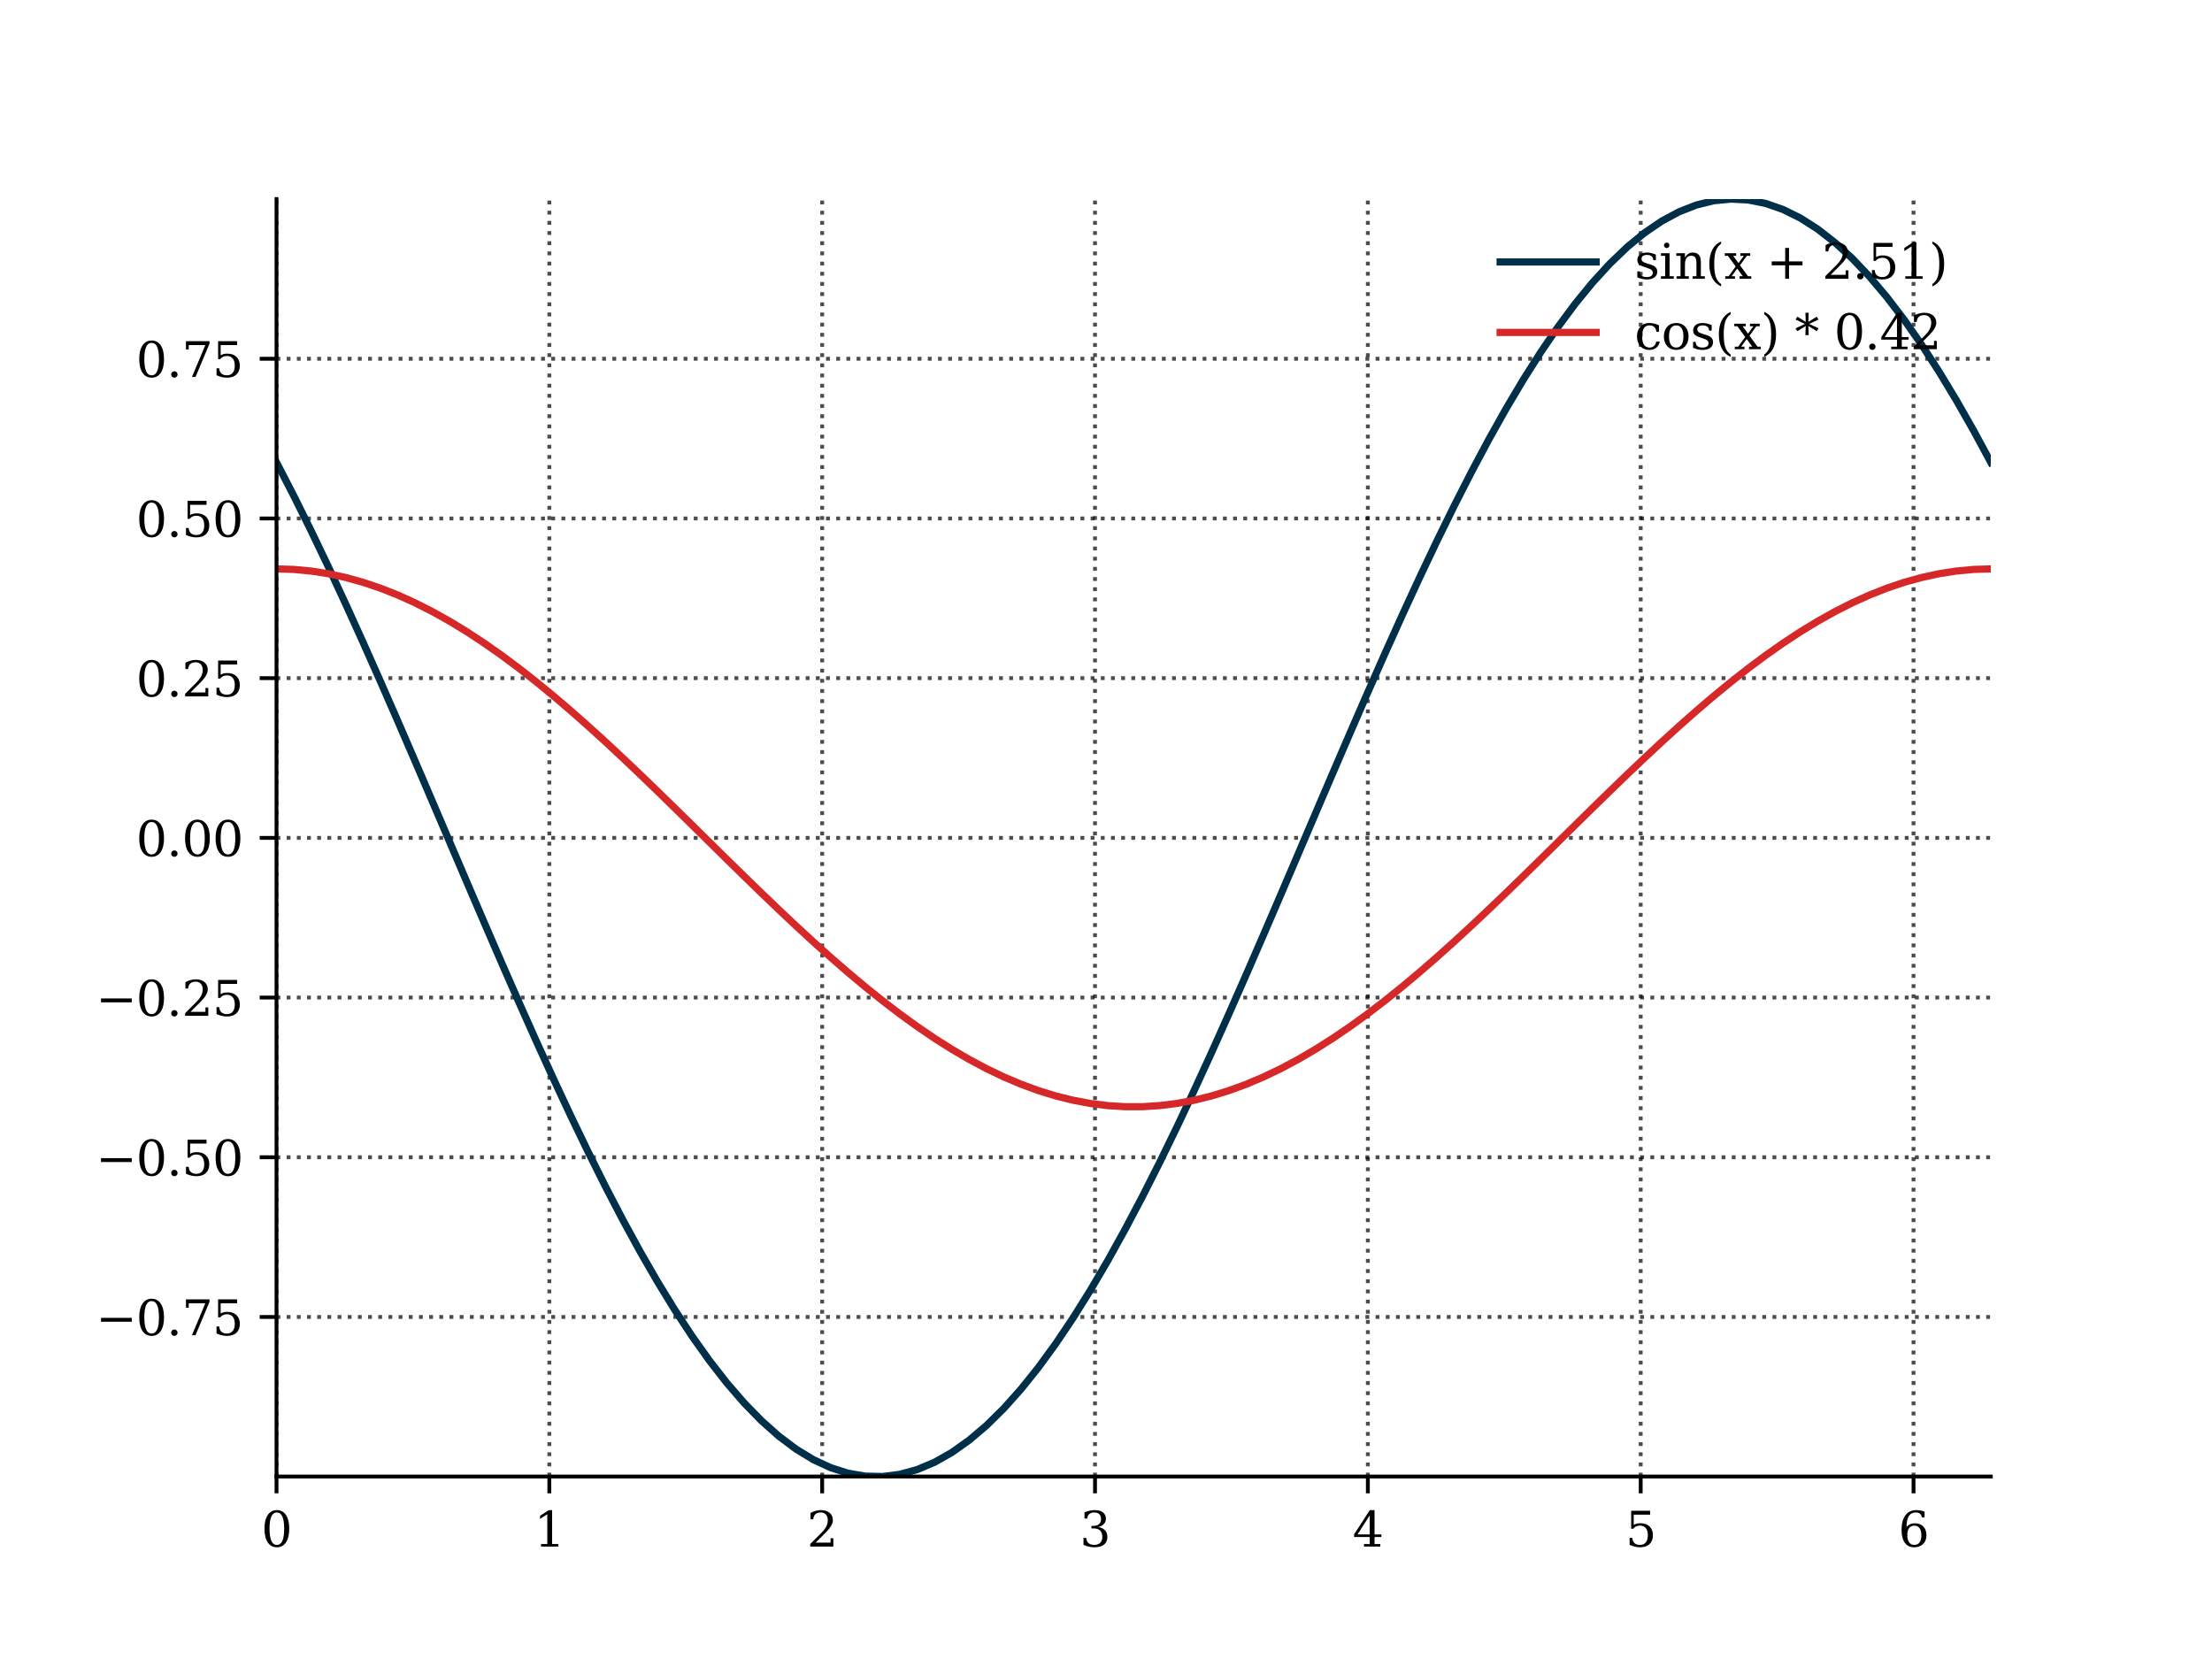 <?xml version="1.0" encoding="utf-8" standalone="no"?>
<!DOCTYPE svg PUBLIC "-//W3C//DTD SVG 1.1//EN"
  "http://www.w3.org/Graphics/SVG/1.1/DTD/svg11.dtd">
<svg xmlns:xlink="http://www.w3.org/1999/xlink" width="460.8pt" height="345.6pt" viewBox="0 0 460.8 345.6" xmlns="http://www.w3.org/2000/svg" version="1.1">
 <defs>
  <style type="text/css">*{stroke-linejoin: round; stroke-linecap: butt}</style>
 </defs>
 <g id="figure_1">
  <g id="patch_1">
   <path d="M 0 345.6 
L 460.8 345.6 
L 460.8 0 
L 0 0 
z
" style="fill: #ffffff"/>
  </g>
  <g id="axes_1">
   <g id="patch_2">
    <path d="M 57.6 307.584 
L 414.72 307.584 
L 414.72 41.472 
L 57.6 41.472 
z
" style="fill: #ffffff"/>
   </g>
   <g id="matplotlib.axis_1">
    <g id="xtick_1">
     <g id="line2d_1">
      <path d="M 57.6 307.584 
L 57.6 41.472 
" clip-path="url(#p607f9c7010)" style="fill: none; stroke-dasharray: 0.8,1.32; stroke-dashoffset: 0; stroke: #000000; stroke-opacity: 0.7; stroke-width: 0.8"/>
     </g>
     <g id="line2d_2">
      <defs>
       <path id="me2bf4db3eb" d="M 0 0 
L 0 3.5 
" style="stroke: #000000; stroke-width: 0.8"/>
      </defs>
      <g>
       <use xlink:href="#me2bf4db3eb" x="57.6" y="307.584" style="stroke: #000000; stroke-width: 0.8"/>
      </g>
     </g>
     <g id="text_1">
      <!-- 0 -->
      <g transform="translate(54.419 322.182) scale(0.1 -0.1)">
       <defs>
        <path id="DejaVuSerif-30" d="M 2034 219 
Q 2513 219 2750 744 
Q 2988 1269 2988 2328 
Q 2988 3391 2750 3916 
Q 2513 4441 2034 4441 
Q 1556 4441 1318 3916 
Q 1081 3391 1081 2328 
Q 1081 1269 1318 744 
Q 1556 219 2034 219 
z
M 2034 -91 
Q 1275 -91 848 546 
Q 422 1184 422 2328 
Q 422 3475 848 4112 
Q 1275 4750 2034 4750 
Q 2797 4750 3222 4112 
Q 3647 3475 3647 2328 
Q 3647 1184 3222 546 
Q 2797 -91 2034 -91 
z
" transform="scale(0.016)"/>
       </defs>
       <use xlink:href="#DejaVuSerif-30"/>
      </g>
     </g>
    </g>
    <g id="xtick_2">
     <g id="line2d_3">
      <path d="M 114.437 307.584 
L 114.437 41.472 
" clip-path="url(#p607f9c7010)" style="fill: none; stroke-dasharray: 0.8,1.32; stroke-dashoffset: 0; stroke: #000000; stroke-opacity: 0.7; stroke-width: 0.8"/>
     </g>
     <g id="line2d_4">
      <g>
       <use xlink:href="#me2bf4db3eb" x="114.437" y="307.584" style="stroke: #000000; stroke-width: 0.8"/>
      </g>
     </g>
     <g id="text_2">
      <!-- 1 -->
      <g transform="translate(111.256 322.182) scale(0.1 -0.1)">
       <defs>
        <path id="DejaVuSerif-31" d="M 909 0 
L 909 331 
L 1722 331 
L 1722 4213 
L 781 3603 
L 781 4013 
L 1919 4750 
L 2350 4750 
L 2350 331 
L 3163 331 
L 3163 0 
L 909 0 
z
" transform="scale(0.016)"/>
       </defs>
       <use xlink:href="#DejaVuSerif-31"/>
      </g>
     </g>
    </g>
    <g id="xtick_3">
     <g id="line2d_5">
      <path d="M 171.275 307.584 
L 171.275 41.472 
" clip-path="url(#p607f9c7010)" style="fill: none; stroke-dasharray: 0.8,1.32; stroke-dashoffset: 0; stroke: #000000; stroke-opacity: 0.7; stroke-width: 0.8"/>
     </g>
     <g id="line2d_6">
      <g>
       <use xlink:href="#me2bf4db3eb" x="171.275" y="307.584" style="stroke: #000000; stroke-width: 0.8"/>
      </g>
     </g>
     <g id="text_3">
      <!-- 2 -->
      <g transform="translate(168.094 322.182) scale(0.1 -0.1)">
       <defs>
        <path id="DejaVuSerif-32" d="M 819 3553 
L 469 3553 
L 469 4384 
Q 803 4563 1142 4656 
Q 1481 4750 1806 4750 
Q 2534 4750 2956 4397 
Q 3378 4044 3378 3438 
Q 3378 2753 2422 1800 
Q 2347 1728 2309 1691 
L 1131 513 
L 3078 513 
L 3078 1088 
L 3444 1088 
L 3444 0 
L 434 0 
L 434 341 
L 1850 1753 
Q 2319 2222 2519 2614 
Q 2719 3006 2719 3438 
Q 2719 3909 2473 4175 
Q 2228 4441 1797 4441 
Q 1350 4441 1106 4219 
Q 863 3997 819 3553 
z
" transform="scale(0.016)"/>
       </defs>
       <use xlink:href="#DejaVuSerif-32"/>
      </g>
     </g>
    </g>
    <g id="xtick_4">
     <g id="line2d_7">
      <path d="M 228.112 307.584 
L 228.112 41.472 
" clip-path="url(#p607f9c7010)" style="fill: none; stroke-dasharray: 0.8,1.32; stroke-dashoffset: 0; stroke: #000000; stroke-opacity: 0.7; stroke-width: 0.8"/>
     </g>
     <g id="line2d_8">
      <g>
       <use xlink:href="#me2bf4db3eb" x="228.112" y="307.584" style="stroke: #000000; stroke-width: 0.8"/>
      </g>
     </g>
     <g id="text_4">
      <!-- 3 -->
      <g transform="translate(224.931 322.182) scale(0.1 -0.1)">
       <defs>
        <path id="DejaVuSerif-33" d="M 622 4469 
Q 988 4606 1323 4678 
Q 1659 4750 1953 4750 
Q 2638 4750 3022 4454 
Q 3406 4159 3406 3634 
Q 3406 3213 3140 2930 
Q 2875 2647 2388 2547 
Q 2963 2466 3280 2130 
Q 3597 1794 3597 1259 
Q 3597 606 3158 257 
Q 2719 -91 1894 -91 
Q 1528 -91 1179 -12 
Q 831 66 488 225 
L 488 1131 
L 838 1131 
Q 869 681 1141 450 
Q 1413 219 1906 219 
Q 2384 219 2661 495 
Q 2938 772 2938 1253 
Q 2938 1803 2653 2086 
Q 2369 2369 1819 2369 
L 1522 2369 
L 1522 2688 
L 1678 2688 
Q 2225 2688 2498 2914 
Q 2772 3141 2772 3597 
Q 2772 4006 2547 4223 
Q 2322 4441 1900 4441 
Q 1478 4441 1245 4241 
Q 1013 4041 972 3647 
L 622 3647 
L 622 4469 
z
" transform="scale(0.016)"/>
       </defs>
       <use xlink:href="#DejaVuSerif-33"/>
      </g>
     </g>
    </g>
    <g id="xtick_5">
     <g id="line2d_9">
      <path d="M 284.95 307.584 
L 284.95 41.472 
" clip-path="url(#p607f9c7010)" style="fill: none; stroke-dasharray: 0.8,1.32; stroke-dashoffset: 0; stroke: #000000; stroke-opacity: 0.7; stroke-width: 0.8"/>
     </g>
     <g id="line2d_10">
      <g>
       <use xlink:href="#me2bf4db3eb" x="284.95" y="307.584" style="stroke: #000000; stroke-width: 0.8"/>
      </g>
     </g>
     <g id="text_5">
      <!-- 4 -->
      <g transform="translate(281.768 322.182) scale(0.1 -0.1)">
       <defs>
        <path id="DejaVuSerif-34" d="M 2234 1581 
L 2234 4063 
L 641 1581 
L 2234 1581 
z
M 3609 0 
L 1484 0 
L 1484 331 
L 2234 331 
L 2234 1247 
L 197 1247 
L 197 1588 
L 2241 4750 
L 2859 4750 
L 2859 1581 
L 3750 1581 
L 3750 1247 
L 2859 1247 
L 2859 331 
L 3609 331 
L 3609 0 
z
" transform="scale(0.016)"/>
       </defs>
       <use xlink:href="#DejaVuSerif-34"/>
      </g>
     </g>
    </g>
    <g id="xtick_6">
     <g id="line2d_11">
      <path d="M 341.787 307.584 
L 341.787 41.472 
" clip-path="url(#p607f9c7010)" style="fill: none; stroke-dasharray: 0.8,1.32; stroke-dashoffset: 0; stroke: #000000; stroke-opacity: 0.7; stroke-width: 0.8"/>
     </g>
     <g id="line2d_12">
      <g>
       <use xlink:href="#me2bf4db3eb" x="341.787" y="307.584" style="stroke: #000000; stroke-width: 0.8"/>
      </g>
     </g>
     <g id="text_6">
      <!-- 5 -->
      <g transform="translate(338.606 322.182) scale(0.1 -0.1)">
       <defs>
        <path id="DejaVuSerif-35" d="M 3219 4666 
L 3219 4153 
L 1081 4153 
L 1081 2816 
Q 1244 2928 1461 2984 
Q 1678 3041 1947 3041 
Q 2703 3041 3140 2622 
Q 3578 2203 3578 1478 
Q 3578 738 3136 323 
Q 2694 -91 1894 -91 
Q 1572 -91 1234 -12 
Q 897 66 544 225 
L 544 1131 
L 897 1131 
Q 925 688 1179 453 
Q 1434 219 1894 219 
Q 2388 219 2653 544 
Q 2919 869 2919 1478 
Q 2919 2084 2655 2407 
Q 2391 2731 1894 2731 
Q 1613 2731 1398 2631 
Q 1184 2531 1019 2322 
L 750 2322 
L 750 4666 
L 3219 4666 
z
" transform="scale(0.016)"/>
       </defs>
       <use xlink:href="#DejaVuSerif-35"/>
      </g>
     </g>
    </g>
    <g id="xtick_7">
     <g id="line2d_13">
      <path d="M 398.624 307.584 
L 398.624 41.472 
" clip-path="url(#p607f9c7010)" style="fill: none; stroke-dasharray: 0.8,1.32; stroke-dashoffset: 0; stroke: #000000; stroke-opacity: 0.7; stroke-width: 0.8"/>
     </g>
     <g id="line2d_14">
      <g>
       <use xlink:href="#me2bf4db3eb" x="398.624" y="307.584" style="stroke: #000000; stroke-width: 0.8"/>
      </g>
     </g>
     <g id="text_7">
      <!-- 6 -->
      <g transform="translate(395.443 322.182) scale(0.1 -0.1)">
       <defs>
        <path id="DejaVuSerif-36" d="M 2094 219 
Q 2534 219 2771 542 
Q 3009 866 3009 1472 
Q 3009 2078 2771 2401 
Q 2534 2725 2094 2725 
Q 1647 2725 1412 2412 
Q 1178 2100 1178 1509 
Q 1178 888 1415 553 
Q 1653 219 2094 219 
z
M 1075 2569 
Q 1288 2803 1556 2918 
Q 1825 3034 2163 3034 
Q 2859 3034 3264 2615 
Q 3669 2197 3669 1472 
Q 3669 763 3233 336 
Q 2797 -91 2069 -91 
Q 1278 -91 853 498 
Q 428 1088 428 2181 
Q 428 3406 931 4078 
Q 1434 4750 2350 4750 
Q 2597 4750 2869 4703 
Q 3141 4656 3425 4563 
L 3425 3794 
L 3072 3794 
Q 3034 4109 2831 4275 
Q 2628 4441 2284 4441 
Q 1678 4441 1381 3981 
Q 1084 3522 1075 2569 
z
" transform="scale(0.016)"/>
       </defs>
       <use xlink:href="#DejaVuSerif-36"/>
      </g>
     </g>
    </g>
   </g>
   <g id="matplotlib.axis_2">
    <g id="ytick_1">
     <g id="line2d_15">
      <path d="M 57.6 274.348 
L 414.72 274.348 
" clip-path="url(#p607f9c7010)" style="fill: none; stroke-dasharray: 0.8,1.32; stroke-dashoffset: 0; stroke: #000000; stroke-opacity: 0.7; stroke-width: 0.8"/>
     </g>
     <g id="line2d_16">
      <defs>
       <path id="mf2924c5a65" d="M 0 0 
L -3.5 0 
" style="stroke: #000000; stroke-width: 0.8"/>
      </defs>
      <g>
       <use xlink:href="#mf2924c5a65" x="57.6" y="274.348" style="stroke: #000000; stroke-width: 0.8"/>
      </g>
     </g>
     <g id="text_8">
      <!-- −0.75 -->
      <g transform="translate(19.955 278.147) scale(0.1 -0.1)">
       <defs>
        <path id="DejaVuSerif-2212" d="M 678 2259 
L 4684 2259 
L 4684 1753 
L 678 1753 
L 678 2259 
z
" transform="scale(0.016)"/>
        <path id="DejaVuSerif-2e" d="M 603 325 
Q 603 500 722 622 
Q 841 744 1019 744 
Q 1191 744 1312 622 
Q 1434 500 1434 325 
Q 1434 153 1312 31 
Q 1191 -91 1019 -91 
Q 841 -91 722 29 
Q 603 150 603 325 
z
" transform="scale(0.016)"/>
        <path id="DejaVuSerif-37" d="M 3609 4347 
L 1784 0 
L 1319 0 
L 3059 4153 
L 903 4153 
L 903 3578 
L 538 3578 
L 538 4666 
L 3609 4666 
L 3609 4347 
z
" transform="scale(0.016)"/>
       </defs>
       <use xlink:href="#DejaVuSerif-2212"/>
       <use xlink:href="#DejaVuSerif-30" x="83.789"/>
       <use xlink:href="#DejaVuSerif-2e" x="147.412"/>
       <use xlink:href="#DejaVuSerif-37" x="179.199"/>
       <use xlink:href="#DejaVuSerif-35" x="242.822"/>
      </g>
     </g>
    </g>
    <g id="ytick_2">
     <g id="line2d_17">
      <path d="M 57.6 241.079 
L 414.72 241.079 
" clip-path="url(#p607f9c7010)" style="fill: none; stroke-dasharray: 0.8,1.32; stroke-dashoffset: 0; stroke: #000000; stroke-opacity: 0.7; stroke-width: 0.8"/>
     </g>
     <g id="line2d_18">
      <g>
       <use xlink:href="#mf2924c5a65" x="57.6" y="241.079" style="stroke: #000000; stroke-width: 0.8"/>
      </g>
     </g>
     <g id="text_9">
      <!-- −0.50 -->
      <g transform="translate(19.955 244.878) scale(0.1 -0.1)">
       <use xlink:href="#DejaVuSerif-2212"/>
       <use xlink:href="#DejaVuSerif-30" x="83.789"/>
       <use xlink:href="#DejaVuSerif-2e" x="147.412"/>
       <use xlink:href="#DejaVuSerif-35" x="179.199"/>
       <use xlink:href="#DejaVuSerif-30" x="242.822"/>
      </g>
     </g>
    </g>
    <g id="ytick_3">
     <g id="line2d_19">
      <path d="M 57.6 207.81 
L 414.72 207.81 
" clip-path="url(#p607f9c7010)" style="fill: none; stroke-dasharray: 0.8,1.32; stroke-dashoffset: 0; stroke: #000000; stroke-opacity: 0.7; stroke-width: 0.8"/>
     </g>
     <g id="line2d_20">
      <g>
       <use xlink:href="#mf2924c5a65" x="57.6" y="207.81" style="stroke: #000000; stroke-width: 0.8"/>
      </g>
     </g>
     <g id="text_10">
      <!-- −0.25 -->
      <g transform="translate(19.955 211.609) scale(0.1 -0.1)">
       <use xlink:href="#DejaVuSerif-2212"/>
       <use xlink:href="#DejaVuSerif-30" x="83.789"/>
       <use xlink:href="#DejaVuSerif-2e" x="147.412"/>
       <use xlink:href="#DejaVuSerif-32" x="179.199"/>
       <use xlink:href="#DejaVuSerif-35" x="242.822"/>
      </g>
     </g>
    </g>
    <g id="ytick_4">
     <g id="line2d_21">
      <path d="M 57.6 174.541 
L 414.72 174.541 
" clip-path="url(#p607f9c7010)" style="fill: none; stroke-dasharray: 0.8,1.32; stroke-dashoffset: 0; stroke: #000000; stroke-opacity: 0.7; stroke-width: 0.8"/>
     </g>
     <g id="line2d_22">
      <g>
       <use xlink:href="#mf2924c5a65" x="57.6" y="174.541" style="stroke: #000000; stroke-width: 0.8"/>
      </g>
     </g>
     <g id="text_11">
      <!-- 0.00 -->
      <g transform="translate(28.334 178.341) scale(0.1 -0.1)">
       <use xlink:href="#DejaVuSerif-30"/>
       <use xlink:href="#DejaVuSerif-2e" x="63.623"/>
       <use xlink:href="#DejaVuSerif-30" x="95.41"/>
       <use xlink:href="#DejaVuSerif-30" x="159.033"/>
      </g>
     </g>
    </g>
    <g id="ytick_5">
     <g id="line2d_23">
      <path d="M 57.6 141.273 
L 414.72 141.273 
" clip-path="url(#p607f9c7010)" style="fill: none; stroke-dasharray: 0.8,1.32; stroke-dashoffset: 0; stroke: #000000; stroke-opacity: 0.7; stroke-width: 0.8"/>
     </g>
     <g id="line2d_24">
      <g>
       <use xlink:href="#mf2924c5a65" x="57.6" y="141.273" style="stroke: #000000; stroke-width: 0.8"/>
      </g>
     </g>
     <g id="text_12">
      <!-- 0.25 -->
      <g transform="translate(28.334 145.072) scale(0.1 -0.1)">
       <use xlink:href="#DejaVuSerif-30"/>
       <use xlink:href="#DejaVuSerif-2e" x="63.623"/>
       <use xlink:href="#DejaVuSerif-32" x="95.41"/>
       <use xlink:href="#DejaVuSerif-35" x="159.033"/>
      </g>
     </g>
    </g>
    <g id="ytick_6">
     <g id="line2d_25">
      <path d="M 57.6 108.004 
L 414.72 108.004 
" clip-path="url(#p607f9c7010)" style="fill: none; stroke-dasharray: 0.8,1.32; stroke-dashoffset: 0; stroke: #000000; stroke-opacity: 0.7; stroke-width: 0.8"/>
     </g>
     <g id="line2d_26">
      <g>
       <use xlink:href="#mf2924c5a65" x="57.6" y="108.004" style="stroke: #000000; stroke-width: 0.8"/>
      </g>
     </g>
     <g id="text_13">
      <!-- 0.50 -->
      <g transform="translate(28.334 111.803) scale(0.1 -0.1)">
       <use xlink:href="#DejaVuSerif-30"/>
       <use xlink:href="#DejaVuSerif-2e" x="63.623"/>
       <use xlink:href="#DejaVuSerif-35" x="95.41"/>
       <use xlink:href="#DejaVuSerif-30" x="159.033"/>
      </g>
     </g>
    </g>
    <g id="ytick_7">
     <g id="line2d_27">
      <path d="M 57.6 74.735 
L 414.72 74.735 
" clip-path="url(#p607f9c7010)" style="fill: none; stroke-dasharray: 0.8,1.32; stroke-dashoffset: 0; stroke: #000000; stroke-opacity: 0.7; stroke-width: 0.8"/>
     </g>
     <g id="line2d_28">
      <g>
       <use xlink:href="#mf2924c5a65" x="57.6" y="74.735" style="stroke: #000000; stroke-width: 0.8"/>
      </g>
     </g>
     <g id="text_14">
      <!-- 0.75 -->
      <g transform="translate(28.334 78.534) scale(0.1 -0.1)">
       <use xlink:href="#DejaVuSerif-30"/>
       <use xlink:href="#DejaVuSerif-2e" x="63.623"/>
       <use xlink:href="#DejaVuSerif-37" x="95.41"/>
       <use xlink:href="#DejaVuSerif-35" x="159.033"/>
      </g>
     </g>
    </g>
   </g>
   <g id="line2d_29">
    <path d="M 57.6 96.322 
L 61.207 103.307 
L 64.815 110.58 
L 68.422 118.11 
L 72.029 125.867 
L 75.636 133.821 
L 79.244 141.938 
L 82.851 150.187 
L 86.458 158.533 
L 90.065 166.944 
L 93.673 175.386 
L 97.28 183.824 
L 100.887 192.225 
L 104.495 200.555 
L 108.102 208.78 
L 111.709 216.867 
L 115.316 224.784 
L 118.924 232.498 
L 122.531 239.979 
L 126.138 247.196 
L 129.745 254.121 
L 133.353 260.726 
L 136.96 266.983 
L 140.567 272.869 
L 144.175 278.358 
L 147.782 283.429 
L 151.389 288.062 
L 154.996 292.238 
L 158.604 295.939 
L 162.211 299.152 
L 165.818 301.864 
L 169.425 304.062 
L 173.033 305.739 
L 176.64 306.888 
L 180.247 307.504 
L 183.855 307.584 
L 187.462 307.129 
L 191.069 306.139 
L 194.676 304.62 
L 198.284 302.577 
L 201.891 300.019 
L 205.498 296.955 
L 209.105 293.399 
L 212.713 289.363 
L 216.32 284.866 
L 219.927 279.924 
L 223.535 274.558 
L 227.142 268.789 
L 230.749 262.641 
L 234.356 256.138 
L 237.964 249.306 
L 241.571 242.173 
L 245.178 234.768 
L 248.785 227.121 
L 252.393 219.261 
L 256 211.222 
L 259.607 203.035 
L 263.215 194.733 
L 266.822 186.35 
L 270.429 177.919 
L 274.036 169.475 
L 277.644 161.051 
L 281.251 152.682 
L 284.858 144.4 
L 288.465 136.24 
L 292.073 128.234 
L 295.68 120.415 
L 299.287 112.813 
L 302.895 105.46 
L 306.502 98.386 
L 310.109 91.617 
L 313.716 85.183 
L 317.324 79.109 
L 320.931 73.419 
L 324.538 68.136 
L 328.145 63.281 
L 331.753 58.875 
L 335.36 54.934 
L 338.967 51.475 
L 342.575 48.511 
L 346.182 46.055 
L 349.789 44.116 
L 353.396 42.703 
L 357.004 41.82 
L 360.611 41.472 
L 364.218 41.66 
L 367.825 42.382 
L 371.433 43.637 
L 375.04 45.419 
L 378.647 47.721 
L 382.255 50.533 
L 385.862 53.845 
L 389.469 57.643 
L 393.076 61.911 
L 396.684 66.633 
L 400.291 71.79 
L 403.898 77.36 
L 407.505 83.322 
L 411.113 89.651 
L 414.72 96.322 
" clip-path="url(#p607f9c7010)" style="fill: none; stroke: #003049; stroke-width: 1.5; stroke-linecap: square"/>
   </g>
   <g id="line2d_30">
    <path d="M 57.6 118.51 
L 61.207 118.622 
L 64.815 118.96 
L 68.422 119.522 
L 72.029 120.306 
L 75.636 121.307 
L 79.244 122.523 
L 82.851 123.949 
L 86.458 125.578 
L 90.065 127.404 
L 93.673 129.421 
L 97.28 131.619 
L 100.887 133.989 
L 104.495 136.523 
L 108.102 139.21 
L 111.709 142.04 
L 115.316 145 
L 118.924 148.079 
L 122.531 151.265 
L 126.138 154.544 
L 129.745 157.904 
L 133.353 161.331 
L 136.96 164.812 
L 140.567 168.331 
L 144.175 171.875 
L 147.782 175.43 
L 151.389 178.982 
L 154.996 182.516 
L 158.604 186.017 
L 162.211 189.472 
L 165.818 192.868 
L 169.425 196.189 
L 173.033 199.423 
L 176.64 202.557 
L 180.247 205.579 
L 183.855 208.475 
L 187.462 211.234 
L 191.069 213.846 
L 194.676 216.3 
L 198.284 218.585 
L 201.891 220.693 
L 205.498 222.616 
L 209.105 224.344 
L 212.713 225.873 
L 216.32 227.194 
L 219.927 228.303 
L 223.535 229.196 
L 227.142 229.869 
L 230.749 230.319 
L 234.356 230.545 
L 237.964 230.545 
L 241.571 230.319 
L 245.178 229.869 
L 248.785 229.196 
L 252.393 228.303 
L 256 227.194 
L 259.607 225.873 
L 263.215 224.344 
L 266.822 222.616 
L 270.429 220.693 
L 274.036 218.585 
L 277.644 216.3 
L 281.251 213.846 
L 284.858 211.234 
L 288.465 208.475 
L 292.073 205.579 
L 295.68 202.557 
L 299.287 199.423 
L 302.895 196.189 
L 306.502 192.868 
L 310.109 189.472 
L 313.716 186.017 
L 317.324 182.516 
L 320.931 178.982 
L 324.538 175.43 
L 328.145 171.875 
L 331.753 168.331 
L 335.36 164.812 
L 338.967 161.331 
L 342.575 157.904 
L 346.182 154.544 
L 349.789 151.265 
L 353.396 148.079 
L 357.004 145 
L 360.611 142.04 
L 364.218 139.21 
L 367.825 136.523 
L 371.433 133.989 
L 375.04 131.619 
L 378.647 129.421 
L 382.255 127.404 
L 385.862 125.578 
L 389.469 123.949 
L 393.076 122.523 
L 396.684 121.307 
L 400.291 120.306 
L 403.898 119.522 
L 407.505 118.96 
L 411.113 118.622 
L 414.72 118.51 
" clip-path="url(#p607f9c7010)" style="fill: none; stroke: #d62828; stroke-width: 1.5; stroke-linecap: square"/>
   </g>
   <g id="patch_3">
    <path d="M 57.6 307.584 
L 57.6 41.472 
" style="fill: none; stroke: #000000; stroke-width: 0.8; stroke-linejoin: miter; stroke-linecap: square"/>
   </g>
   <g id="patch_4">
    <path d="M 57.6 307.584 
L 414.72 307.584 
" style="fill: none; stroke: #000000; stroke-width: 0.8; stroke-linejoin: miter; stroke-linecap: square"/>
   </g>
   <g id="legend_1">
    <g id="line2d_31">
     <path d="M 312.506 54.57 
L 322.506 54.57 
L 332.506 54.57 
" style="fill: none; stroke: #003049; stroke-width: 1.5; stroke-linecap: square"/>
    </g>
    <g id="text_15">
     <!-- sin(x + 2.51) -->
     <g transform="translate(340.506 58.07) scale(0.1 -0.1)">
      <defs>
       <path id="DejaVuSerif-73" d="M 359 184 
L 359 959 
L 691 959 
Q 703 588 923 403 
Q 1144 219 1575 219 
Q 1963 219 2166 364 
Q 2369 509 2369 788 
Q 2369 1006 2220 1140 
Q 2072 1275 1594 1428 
L 1178 1569 
Q 750 1706 558 1912 
Q 366 2119 366 2438 
Q 366 2894 700 3153 
Q 1034 3413 1625 3413 
Q 1888 3413 2178 3344 
Q 2469 3275 2778 3144 
L 2778 2419 
L 2447 2419 
Q 2434 2741 2221 2922 
Q 2009 3103 1644 3103 
Q 1281 3103 1095 2975 
Q 909 2847 909 2591 
Q 909 2381 1050 2254 
Q 1191 2128 1613 1997 
L 2069 1856 
Q 2541 1709 2748 1489 
Q 2956 1269 2956 922 
Q 2956 450 2595 179 
Q 2234 -91 1600 -91 
Q 1278 -91 972 -22 
Q 666 47 359 184 
z
" transform="scale(0.016)"/>
       <path id="DejaVuSerif-69" d="M 622 4353 
Q 622 4497 726 4603 
Q 831 4709 978 4709 
Q 1122 4709 1226 4603 
Q 1331 4497 1331 4353 
Q 1331 4206 1228 4103 
Q 1125 4000 978 4000 
Q 831 4000 726 4103 
Q 622 4206 622 4353 
z
M 1356 331 
L 1900 331 
L 1900 0 
L 231 0 
L 231 331 
L 781 331 
L 781 2988 
L 231 2988 
L 231 3322 
L 1356 3322 
L 1356 331 
z
" transform="scale(0.016)"/>
       <path id="DejaVuSerif-6e" d="M 263 0 
L 263 331 
L 781 331 
L 781 2988 
L 231 2988 
L 231 3322 
L 1356 3322 
L 1356 2731 
Q 1516 3069 1770 3241 
Q 2025 3413 2363 3413 
Q 2913 3413 3172 3097 
Q 3431 2781 3431 2113 
L 3431 331 
L 3944 331 
L 3944 0 
L 2356 0 
L 2356 331 
L 2853 331 
L 2853 1931 
Q 2853 2541 2703 2767 
Q 2553 2994 2175 2994 
Q 1775 2994 1565 2701 
Q 1356 2409 1356 1850 
L 1356 331 
L 1856 331 
L 1856 0 
L 263 0 
z
" transform="scale(0.016)"/>
       <path id="DejaVuSerif-28" d="M 2041 -997 
Q 1281 -656 893 83 
Q 506 822 506 1931 
Q 506 3044 893 3783 
Q 1281 4522 2041 4863 
L 2041 4556 
Q 1559 4225 1350 3623 
Q 1141 3022 1141 1931 
Q 1141 844 1350 242 
Q 1559 -359 2041 -691 
L 2041 -997 
z
" transform="scale(0.016)"/>
       <path id="DejaVuSerif-78" d="M 1863 2028 
L 2559 2988 
L 2113 2988 
L 2113 3322 
L 3391 3322 
L 3391 2988 
L 2950 2988 
L 2059 1759 
L 3097 331 
L 3531 331 
L 3531 0 
L 1997 0 
L 1997 331 
L 2419 331 
L 1697 1325 
L 972 331 
L 1403 331 
L 1403 0 
L 141 0 
L 141 331 
L 581 331 
L 1497 1594 
L 488 2988 
L 78 2988 
L 78 3322 
L 1563 3322 
L 1563 2988 
L 1166 2988 
L 1863 2028 
z
" transform="scale(0.016)"/>
       <path id="DejaVuSerif-20" transform="scale(0.016)"/>
       <path id="DejaVuSerif-2b" d="M 2931 4013 
L 2931 2259 
L 4684 2259 
L 4684 1753 
L 2931 1753 
L 2931 0 
L 2431 0 
L 2431 1753 
L 678 1753 
L 678 2259 
L 2431 2259 
L 2431 4013 
L 2931 4013 
z
" transform="scale(0.016)"/>
       <path id="DejaVuSerif-29" d="M 453 -997 
L 453 -691 
Q 934 -359 1145 242 
Q 1356 844 1356 1931 
Q 1356 3022 1145 3623 
Q 934 4225 453 4556 
L 453 4863 
Q 1216 4522 1603 3783 
Q 1991 3044 1991 1931 
Q 1991 822 1603 83 
Q 1216 -656 453 -997 
z
" transform="scale(0.016)"/>
      </defs>
      <use xlink:href="#DejaVuSerif-73"/>
      <use xlink:href="#DejaVuSerif-69" x="51.318"/>
      <use xlink:href="#DejaVuSerif-6e" x="83.301"/>
      <use xlink:href="#DejaVuSerif-28" x="147.705"/>
      <use xlink:href="#DejaVuSerif-78" x="186.719"/>
      <use xlink:href="#DejaVuSerif-20" x="243.115"/>
      <use xlink:href="#DejaVuSerif-2b" x="274.902"/>
      <use xlink:href="#DejaVuSerif-20" x="358.691"/>
      <use xlink:href="#DejaVuSerif-32" x="390.479"/>
      <use xlink:href="#DejaVuSerif-2e" x="454.102"/>
      <use xlink:href="#DejaVuSerif-35" x="485.889"/>
      <use xlink:href="#DejaVuSerif-31" x="549.512"/>
      <use xlink:href="#DejaVuSerif-29" x="613.135"/>
     </g>
    </g>
    <g id="line2d_32">
     <path d="M 312.506 69.249 
L 322.506 69.249 
L 332.506 69.249 
" style="fill: none; stroke: #d62828; stroke-width: 1.5; stroke-linecap: square"/>
    </g>
    <g id="text_16">
     <!-- cos(x) * 0.42 -->
     <g transform="translate(340.506 72.749) scale(0.1 -0.1)">
      <defs>
       <path id="DejaVuSerif-63" d="M 3291 997 
Q 3169 466 2822 187 
Q 2475 -91 1925 -91 
Q 1200 -91 759 389 
Q 319 869 319 1663 
Q 319 2459 759 2936 
Q 1200 3413 1925 3413 
Q 2241 3413 2553 3339 
Q 2866 3266 3181 3116 
L 3181 2266 
L 2847 2266 
Q 2781 2703 2561 2903 
Q 2341 3103 1931 3103 
Q 1466 3103 1228 2742 
Q 991 2381 991 1663 
Q 991 944 1227 581 
Q 1463 219 1931 219 
Q 2303 219 2525 412 
Q 2747 606 2828 997 
L 3291 997 
z
" transform="scale(0.016)"/>
       <path id="DejaVuSerif-6f" d="M 1925 219 
Q 2388 219 2623 584 
Q 2859 950 2859 1663 
Q 2859 2375 2623 2739 
Q 2388 3103 1925 3103 
Q 1463 3103 1227 2739 
Q 991 2375 991 1663 
Q 991 950 1228 584 
Q 1466 219 1925 219 
z
M 1925 -91 
Q 1200 -91 759 389 
Q 319 869 319 1663 
Q 319 2456 758 2934 
Q 1197 3413 1925 3413 
Q 2653 3413 3092 2934 
Q 3531 2456 3531 1663 
Q 3531 869 3092 389 
Q 2653 -91 1925 -91 
z
" transform="scale(0.016)"/>
       <path id="DejaVuSerif-2a" d="M 3097 3866 
L 1875 3297 
L 3097 2719 
L 2859 2350 
L 1772 3028 
L 1813 1838 
L 1388 1838 
L 1428 3028 
L 341 2350 
L 103 2719 
L 1325 3291 
L 103 3866 
L 341 4238 
L 1428 3559 
L 1388 4750 
L 1813 4750 
L 1772 3559 
L 2859 4238 
L 3097 3866 
z
" transform="scale(0.016)"/>
      </defs>
      <use xlink:href="#DejaVuSerif-63"/>
      <use xlink:href="#DejaVuSerif-6f" x="56.006"/>
      <use xlink:href="#DejaVuSerif-73" x="116.211"/>
      <use xlink:href="#DejaVuSerif-28" x="167.529"/>
      <use xlink:href="#DejaVuSerif-78" x="206.543"/>
      <use xlink:href="#DejaVuSerif-29" x="262.939"/>
      <use xlink:href="#DejaVuSerif-20" x="301.953"/>
      <use xlink:href="#DejaVuSerif-2a" x="333.74"/>
      <use xlink:href="#DejaVuSerif-20" x="383.74"/>
      <use xlink:href="#DejaVuSerif-30" x="415.527"/>
      <use xlink:href="#DejaVuSerif-2e" x="479.15"/>
      <use xlink:href="#DejaVuSerif-34" x="510.938"/>
      <use xlink:href="#DejaVuSerif-32" x="574.561"/>
     </g>
    </g>
   </g>
  </g>
 </g>
 <defs>
  <clipPath id="p607f9c7010">
   <rect x="57.6" y="41.472" width="357.12" height="266.112"/>
  </clipPath>
 </defs>
</svg>
